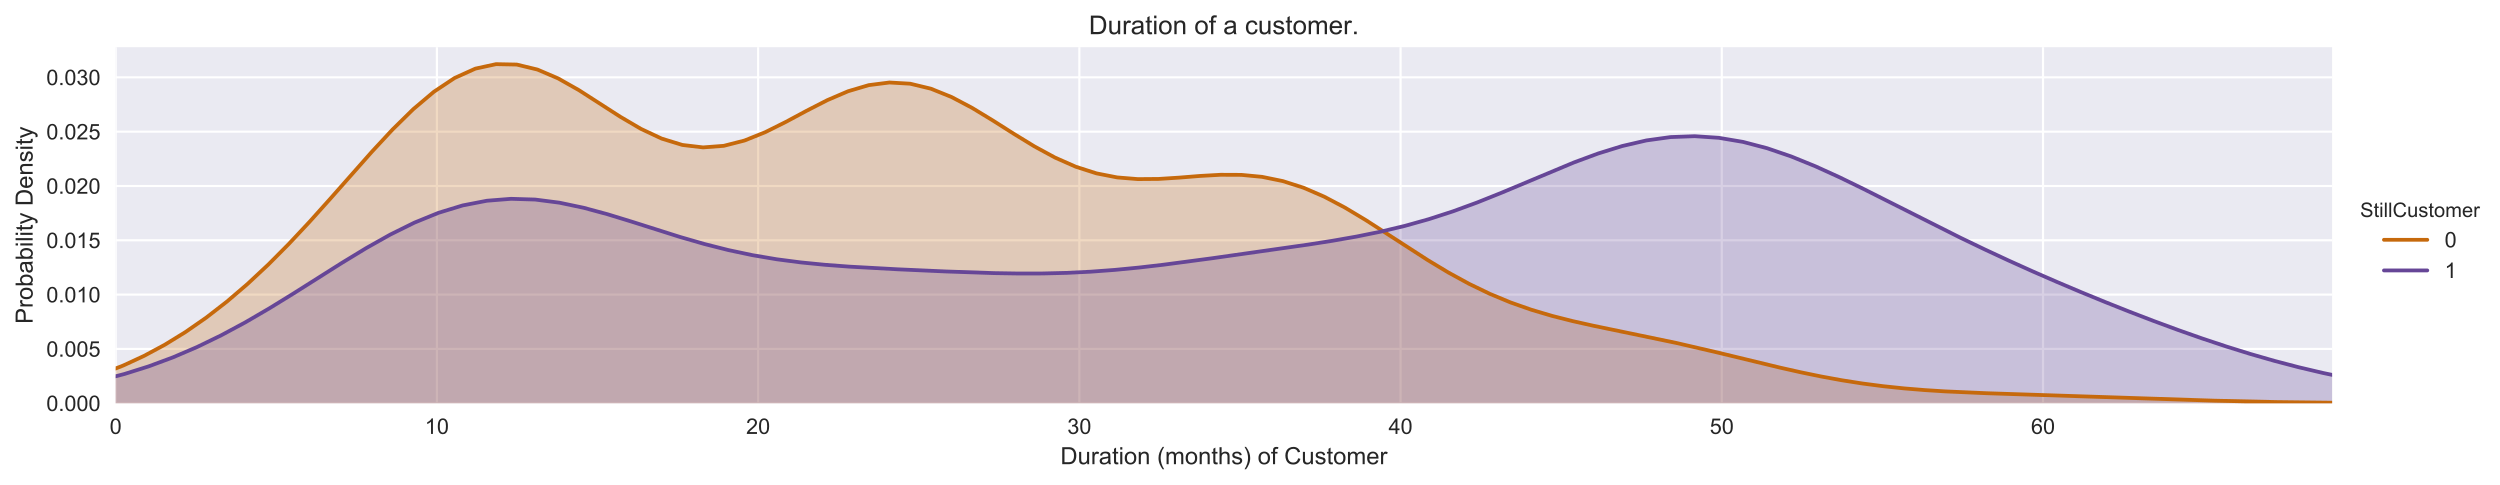 <?xml version="1.0" encoding="utf-8" standalone="no"?>
<!DOCTYPE svg PUBLIC "-//W3C//DTD SVG 1.1//EN"
  "http://www.w3.org/Graphics/SVG/1.1/DTD/svg11.dtd">
<!-- Created with matplotlib (https://matplotlib.org/) -->
<svg height="223.857pt" version="1.1" viewBox="0 0 1154.287 223.857" width="1154.287pt" xmlns="http://www.w3.org/2000/svg" xmlns:xlink="http://www.w3.org/1999/xlink">
 <defs>
  <style type="text/css">
*{stroke-linecap:butt;stroke-linejoin:round;}
  </style>
 </defs>
 <g id="figure_1">
  <g id="patch_1">
   <path d="M 0 223.857 
L 1154.287 223.857 
L 1154.287 0 
L 0 0 
z
" style="fill:#ffffff;"/>
  </g>
  <g id="axes_1">
   <g id="patch_2">
    <path d="M 53.411 186.189 
L 1076.773 186.189 
L 1076.773 21.789 
L 53.411 21.789 
z
" style="fill:#eaeaf2;"/>
   </g>
   <g id="matplotlib.axis_1">
    <g id="xtick_1">
     <g id="line2d_1">
      <path clip-path="url(#p755198c04b)" d="M 53.411 186.189 
L 53.411 21.789 
" style="fill:none;stroke:#ffffff;stroke-linecap:round;"/>
     </g>
     <g id="line2d_2"/>
     <g id="text_1">
      <!-- 0 -->
      <defs>
       <path d="M 4.156 35.297 
Q 4.156 48 6.766 55.734 
Q 9.375 63.484 14.516 67.672 
Q 19.672 71.875 27.484 71.875 
Q 33.25 71.875 37.594 69.547 
Q 41.938 67.234 44.766 62.859 
Q 47.609 58.5 49.219 52.219 
Q 50.828 45.953 50.828 35.297 
Q 50.828 22.703 48.234 14.969 
Q 45.656 7.234 40.5 3 
Q 35.359 -1.219 27.484 -1.219 
Q 17.141 -1.219 11.234 6.203 
Q 4.156 15.141 4.156 35.297 
z
M 13.188 35.297 
Q 13.188 17.672 17.312 11.828 
Q 21.438 6 27.484 6 
Q 33.547 6 37.672 11.859 
Q 41.797 17.719 41.797 35.297 
Q 41.797 52.984 37.672 58.781 
Q 33.547 64.594 27.391 64.594 
Q 21.344 64.594 17.719 59.469 
Q 13.188 52.938 13.188 35.297 
z
" id="ArialMT-48"/>
      </defs>
      <g style="fill:#262626;" transform="translate(50.63 200.347)scale(0.1 -0.1)">
       <use xlink:href="#ArialMT-48"/>
      </g>
     </g>
    </g>
    <g id="xtick_2">
     <g id="line2d_3">
      <path clip-path="url(#p755198c04b)" d="M 201.724 186.189 
L 201.724 21.789 
" style="fill:none;stroke:#ffffff;stroke-linecap:round;"/>
     </g>
     <g id="line2d_4"/>
     <g id="text_2">
      <!-- 10 -->
      <defs>
       <path d="M 37.25 0 
L 28.469 0 
L 28.469 56 
Q 25.297 52.984 20.141 49.953 
Q 14.984 46.922 10.891 45.406 
L 10.891 53.906 
Q 18.266 57.375 23.781 62.297 
Q 29.297 67.234 31.594 71.875 
L 37.25 71.875 
z
" id="ArialMT-49"/>
      </defs>
      <g style="fill:#262626;" transform="translate(196.163 200.347)scale(0.1 -0.1)">
       <use xlink:href="#ArialMT-49"/>
       <use x="55.615" xlink:href="#ArialMT-48"/>
      </g>
     </g>
    </g>
    <g id="xtick_3">
     <g id="line2d_5">
      <path clip-path="url(#p755198c04b)" d="M 350.037 186.189 
L 350.037 21.789 
" style="fill:none;stroke:#ffffff;stroke-linecap:round;"/>
     </g>
     <g id="line2d_6"/>
     <g id="text_3">
      <!-- 20 -->
      <defs>
       <path d="M 50.344 8.453 
L 50.344 0 
L 3.031 0 
Q 2.938 3.172 4.047 6.109 
Q 5.859 10.938 9.828 15.625 
Q 13.812 20.312 21.344 26.469 
Q 33.016 36.031 37.109 41.625 
Q 41.219 47.219 41.219 52.203 
Q 41.219 57.422 37.469 61 
Q 33.734 64.594 27.734 64.594 
Q 21.391 64.594 17.578 60.781 
Q 13.766 56.984 13.719 50.25 
L 4.688 51.172 
Q 5.609 61.281 11.656 66.578 
Q 17.719 71.875 27.938 71.875 
Q 38.234 71.875 44.234 66.156 
Q 50.25 60.453 50.25 52 
Q 50.25 47.703 48.484 43.547 
Q 46.734 39.406 42.656 34.812 
Q 38.578 30.219 29.109 22.219 
Q 21.188 15.578 18.938 13.203 
Q 16.703 10.844 15.234 8.453 
z
" id="ArialMT-50"/>
      </defs>
      <g style="fill:#262626;" transform="translate(344.476 200.347)scale(0.1 -0.1)">
       <use xlink:href="#ArialMT-50"/>
       <use x="55.615" xlink:href="#ArialMT-48"/>
      </g>
     </g>
    </g>
    <g id="xtick_4">
     <g id="line2d_7">
      <path clip-path="url(#p755198c04b)" d="M 498.351 186.189 
L 498.351 21.789 
" style="fill:none;stroke:#ffffff;stroke-linecap:round;"/>
     </g>
     <g id="line2d_8"/>
     <g id="text_4">
      <!-- 30 -->
      <defs>
       <path d="M 4.203 18.891 
L 12.984 20.062 
Q 14.5 12.594 18.141 9.297 
Q 21.781 6 27 6 
Q 33.203 6 37.469 10.297 
Q 41.75 14.594 41.75 20.953 
Q 41.75 27 37.797 30.922 
Q 33.844 34.859 27.734 34.859 
Q 25.25 34.859 21.531 33.891 
L 22.516 41.609 
Q 23.391 41.5 23.922 41.5 
Q 29.547 41.5 34.031 44.422 
Q 38.531 47.359 38.531 53.469 
Q 38.531 58.297 35.25 61.469 
Q 31.984 64.656 26.812 64.656 
Q 21.688 64.656 18.266 61.422 
Q 14.844 58.203 13.875 51.766 
L 5.078 53.328 
Q 6.688 62.156 12.391 67.016 
Q 18.109 71.875 26.609 71.875 
Q 32.469 71.875 37.391 69.359 
Q 42.328 66.844 44.938 62.5 
Q 47.562 58.156 47.562 53.266 
Q 47.562 48.641 45.062 44.828 
Q 42.578 41.016 37.703 38.766 
Q 44.047 37.312 47.562 32.688 
Q 51.078 28.078 51.078 21.141 
Q 51.078 11.766 44.234 5.25 
Q 37.406 -1.266 26.953 -1.266 
Q 17.531 -1.266 11.297 4.344 
Q 5.078 9.969 4.203 18.891 
z
" id="ArialMT-51"/>
      </defs>
      <g style="fill:#262626;" transform="translate(492.79 200.347)scale(0.1 -0.1)">
       <use xlink:href="#ArialMT-51"/>
       <use x="55.615" xlink:href="#ArialMT-48"/>
      </g>
     </g>
    </g>
    <g id="xtick_5">
     <g id="line2d_9">
      <path clip-path="url(#p755198c04b)" d="M 646.664 186.189 
L 646.664 21.789 
" style="fill:none;stroke:#ffffff;stroke-linecap:round;"/>
     </g>
     <g id="line2d_10"/>
     <g id="text_5">
      <!-- 40 -->
      <defs>
       <path d="M 32.328 0 
L 32.328 17.141 
L 1.266 17.141 
L 1.266 25.203 
L 33.938 71.578 
L 41.109 71.578 
L 41.109 25.203 
L 50.781 25.203 
L 50.781 17.141 
L 41.109 17.141 
L 41.109 0 
z
M 32.328 25.203 
L 32.328 57.469 
L 9.906 25.203 
z
" id="ArialMT-52"/>
      </defs>
      <g style="fill:#262626;" transform="translate(641.103 200.347)scale(0.1 -0.1)">
       <use xlink:href="#ArialMT-52"/>
       <use x="55.615" xlink:href="#ArialMT-48"/>
      </g>
     </g>
    </g>
    <g id="xtick_6">
     <g id="line2d_11">
      <path clip-path="url(#p755198c04b)" d="M 794.978 186.189 
L 794.978 21.789 
" style="fill:none;stroke:#ffffff;stroke-linecap:round;"/>
     </g>
     <g id="line2d_12"/>
     <g id="text_6">
      <!-- 50 -->
      <defs>
       <path d="M 4.156 18.75 
L 13.375 19.531 
Q 14.406 12.797 18.141 9.391 
Q 21.875 6 27.156 6 
Q 33.5 6 37.891 10.781 
Q 42.281 15.578 42.281 23.484 
Q 42.281 31 38.062 35.344 
Q 33.844 39.703 27 39.703 
Q 22.75 39.703 19.328 37.766 
Q 15.922 35.844 13.969 32.766 
L 5.719 33.844 
L 12.641 70.609 
L 48.25 70.609 
L 48.25 62.203 
L 19.672 62.203 
L 15.828 42.969 
Q 22.266 47.469 29.344 47.469 
Q 38.719 47.469 45.156 40.969 
Q 51.609 34.469 51.609 24.266 
Q 51.609 14.547 45.953 7.469 
Q 39.062 -1.219 27.156 -1.219 
Q 17.391 -1.219 11.203 4.25 
Q 5.031 9.719 4.156 18.75 
z
" id="ArialMT-53"/>
      </defs>
      <g style="fill:#262626;" transform="translate(789.417 200.347)scale(0.1 -0.1)">
       <use xlink:href="#ArialMT-53"/>
       <use x="55.615" xlink:href="#ArialMT-48"/>
      </g>
     </g>
    </g>
    <g id="xtick_7">
     <g id="line2d_13">
      <path clip-path="url(#p755198c04b)" d="M 943.291 186.189 
L 943.291 21.789 
" style="fill:none;stroke:#ffffff;stroke-linecap:round;"/>
     </g>
     <g id="line2d_14"/>
     <g id="text_7">
      <!-- 60 -->
      <defs>
       <path d="M 49.75 54.047 
L 41.016 53.375 
Q 39.844 58.547 37.703 60.891 
Q 34.125 64.656 28.906 64.656 
Q 24.703 64.656 21.531 62.312 
Q 17.391 59.281 14.984 53.469 
Q 12.594 47.656 12.5 36.922 
Q 15.672 41.75 20.266 44.094 
Q 24.859 46.438 29.891 46.438 
Q 38.672 46.438 44.844 39.969 
Q 51.031 33.5 51.031 23.25 
Q 51.031 16.5 48.125 10.719 
Q 45.219 4.938 40.141 1.859 
Q 35.062 -1.219 28.609 -1.219 
Q 17.625 -1.219 10.688 6.859 
Q 3.766 14.938 3.766 33.5 
Q 3.766 54.25 11.422 63.672 
Q 18.109 71.875 29.438 71.875 
Q 37.891 71.875 43.281 67.141 
Q 48.688 62.406 49.75 54.047 
z
M 13.875 23.188 
Q 13.875 18.656 15.797 14.5 
Q 17.719 10.359 21.188 8.172 
Q 24.656 6 28.469 6 
Q 34.031 6 38.031 10.484 
Q 42.047 14.984 42.047 22.703 
Q 42.047 30.125 38.078 34.391 
Q 34.125 38.672 28.125 38.672 
Q 22.172 38.672 18.016 34.391 
Q 13.875 30.125 13.875 23.188 
z
" id="ArialMT-54"/>
      </defs>
      <g style="fill:#262626;" transform="translate(937.73 200.347)scale(0.1 -0.1)">
       <use xlink:href="#ArialMT-54"/>
       <use x="55.615" xlink:href="#ArialMT-48"/>
      </g>
     </g>
    </g>
    <g id="text_8">
     <!-- Duration (months) of Customer -->
     <defs>
      <path d="M 7.719 0 
L 7.719 71.578 
L 32.375 71.578 
Q 40.719 71.578 45.125 70.562 
Q 51.266 69.141 55.609 65.438 
Q 61.281 60.641 64.078 53.188 
Q 66.891 45.75 66.891 36.188 
Q 66.891 28.031 64.984 21.734 
Q 63.094 15.438 60.109 11.297 
Q 57.125 7.172 53.578 4.797 
Q 50.047 2.438 45.047 1.219 
Q 40.047 0 33.547 0 
z
M 17.188 8.453 
L 32.469 8.453 
Q 39.547 8.453 43.578 9.766 
Q 47.609 11.078 50 13.484 
Q 53.375 16.844 55.25 22.531 
Q 57.125 28.219 57.125 36.328 
Q 57.125 47.562 53.438 53.594 
Q 49.75 59.625 44.484 61.672 
Q 40.672 63.141 32.234 63.141 
L 17.188 63.141 
z
" id="ArialMT-68"/>
      <path d="M 40.578 0 
L 40.578 7.625 
Q 34.516 -1.172 24.125 -1.172 
Q 19.531 -1.172 15.547 0.578 
Q 11.578 2.344 9.641 5 
Q 7.719 7.672 6.938 11.531 
Q 6.391 14.109 6.391 19.734 
L 6.391 51.859 
L 15.188 51.859 
L 15.188 23.094 
Q 15.188 16.219 15.719 13.812 
Q 16.547 10.359 19.234 8.375 
Q 21.922 6.391 25.875 6.391 
Q 29.828 6.391 33.297 8.422 
Q 36.766 10.453 38.203 13.938 
Q 39.656 17.438 39.656 24.078 
L 39.656 51.859 
L 48.438 51.859 
L 48.438 0 
z
" id="ArialMT-117"/>
      <path d="M 6.5 0 
L 6.5 51.859 
L 14.406 51.859 
L 14.406 44 
Q 17.438 49.516 20 51.266 
Q 22.562 53.031 25.641 53.031 
Q 30.078 53.031 34.672 50.203 
L 31.641 42.047 
Q 28.422 43.953 25.203 43.953 
Q 22.312 43.953 20.016 42.219 
Q 17.719 40.484 16.75 37.406 
Q 15.281 32.719 15.281 27.156 
L 15.281 0 
z
" id="ArialMT-114"/>
      <path d="M 40.438 6.391 
Q 35.547 2.25 31.031 0.531 
Q 26.516 -1.172 21.344 -1.172 
Q 12.797 -1.172 8.203 3 
Q 3.609 7.172 3.609 13.672 
Q 3.609 17.484 5.344 20.625 
Q 7.078 23.781 9.891 25.688 
Q 12.703 27.594 16.219 28.562 
Q 18.797 29.25 24.031 29.891 
Q 34.672 31.156 39.703 32.906 
Q 39.75 34.719 39.75 35.203 
Q 39.75 40.578 37.25 42.781 
Q 33.891 45.75 27.25 45.75 
Q 21.047 45.75 18.094 43.578 
Q 15.141 41.406 13.719 35.891 
L 5.125 37.062 
Q 6.297 42.578 8.984 45.969 
Q 11.672 49.359 16.75 51.188 
Q 21.828 53.031 28.516 53.031 
Q 35.156 53.031 39.297 51.469 
Q 43.453 49.906 45.406 47.531 
Q 47.359 45.172 48.141 41.547 
Q 48.578 39.312 48.578 33.453 
L 48.578 21.734 
Q 48.578 9.469 49.141 6.219 
Q 49.703 2.984 51.375 0 
L 42.188 0 
Q 40.828 2.734 40.438 6.391 
z
M 39.703 26.031 
Q 34.906 24.078 25.344 22.703 
Q 19.922 21.922 17.672 20.938 
Q 15.438 19.969 14.203 18.094 
Q 12.984 16.219 12.984 13.922 
Q 12.984 10.406 15.641 8.062 
Q 18.312 5.719 23.438 5.719 
Q 28.516 5.719 32.469 7.938 
Q 36.422 10.156 38.281 14.016 
Q 39.703 17 39.703 22.797 
z
" id="ArialMT-97"/>
      <path d="M 25.781 7.859 
L 27.047 0.094 
Q 23.344 -0.688 20.406 -0.688 
Q 15.625 -0.688 12.984 0.828 
Q 10.359 2.344 9.281 4.812 
Q 8.203 7.281 8.203 15.188 
L 8.203 45.016 
L 1.766 45.016 
L 1.766 51.859 
L 8.203 51.859 
L 8.203 64.703 
L 16.938 69.969 
L 16.938 51.859 
L 25.781 51.859 
L 25.781 45.016 
L 16.938 45.016 
L 16.938 14.703 
Q 16.938 10.938 17.406 9.859 
Q 17.875 8.797 18.922 8.156 
Q 19.969 7.516 21.922 7.516 
Q 23.391 7.516 25.781 7.859 
z
" id="ArialMT-116"/>
      <path d="M 6.641 61.469 
L 6.641 71.578 
L 15.438 71.578 
L 15.438 61.469 
z
M 6.641 0 
L 6.641 51.859 
L 15.438 51.859 
L 15.438 0 
z
" id="ArialMT-105"/>
      <path d="M 3.328 25.922 
Q 3.328 40.328 11.328 47.266 
Q 18.016 53.031 27.641 53.031 
Q 38.328 53.031 45.109 46.016 
Q 51.906 39.016 51.906 26.656 
Q 51.906 16.656 48.906 10.906 
Q 45.906 5.172 40.156 2 
Q 34.422 -1.172 27.641 -1.172 
Q 16.75 -1.172 10.031 5.812 
Q 3.328 12.797 3.328 25.922 
z
M 12.359 25.922 
Q 12.359 15.969 16.703 11.016 
Q 21.047 6.062 27.641 6.062 
Q 34.188 6.062 38.531 11.031 
Q 42.875 16.016 42.875 26.219 
Q 42.875 35.844 38.5 40.797 
Q 34.125 45.75 27.641 45.75 
Q 21.047 45.75 16.703 40.812 
Q 12.359 35.891 12.359 25.922 
z
" id="ArialMT-111"/>
      <path d="M 6.594 0 
L 6.594 51.859 
L 14.5 51.859 
L 14.5 44.484 
Q 20.219 53.031 31 53.031 
Q 35.688 53.031 39.625 51.344 
Q 43.562 49.656 45.516 46.922 
Q 47.469 44.188 48.25 40.438 
Q 48.734 37.984 48.734 31.891 
L 48.734 0 
L 39.938 0 
L 39.938 31.547 
Q 39.938 36.922 38.906 39.578 
Q 37.891 42.234 35.281 43.812 
Q 32.672 45.406 29.156 45.406 
Q 23.531 45.406 19.453 41.844 
Q 15.375 38.281 15.375 28.328 
L 15.375 0 
z
" id="ArialMT-110"/>
      <path id="ArialMT-32"/>
      <path d="M 23.391 -21.047 
Q 16.109 -11.859 11.078 0.438 
Q 6.062 12.75 6.062 25.922 
Q 6.062 37.547 9.812 48.188 
Q 14.203 60.547 23.391 72.797 
L 29.688 72.797 
Q 23.781 62.641 21.875 58.297 
Q 18.891 51.562 17.188 44.234 
Q 15.094 35.109 15.094 25.875 
Q 15.094 2.391 29.688 -21.047 
z
" id="ArialMT-40"/>
      <path d="M 6.594 0 
L 6.594 51.859 
L 14.453 51.859 
L 14.453 44.578 
Q 16.891 48.391 20.938 50.703 
Q 25 53.031 30.172 53.031 
Q 35.938 53.031 39.625 50.641 
Q 43.312 48.25 44.828 43.953 
Q 50.984 53.031 60.844 53.031 
Q 68.562 53.031 72.703 48.75 
Q 76.859 44.484 76.859 35.594 
L 76.859 0 
L 68.109 0 
L 68.109 32.672 
Q 68.109 37.938 67.25 40.25 
Q 66.406 42.578 64.156 43.984 
Q 61.922 45.406 58.891 45.406 
Q 53.422 45.406 49.797 41.766 
Q 46.188 38.141 46.188 30.125 
L 46.188 0 
L 37.406 0 
L 37.406 33.688 
Q 37.406 39.547 35.25 42.469 
Q 33.109 45.406 28.219 45.406 
Q 24.516 45.406 21.359 43.453 
Q 18.219 41.5 16.797 37.734 
Q 15.375 33.984 15.375 26.906 
L 15.375 0 
z
" id="ArialMT-109"/>
      <path d="M 6.594 0 
L 6.594 71.578 
L 15.375 71.578 
L 15.375 45.906 
Q 21.531 53.031 30.906 53.031 
Q 36.672 53.031 40.922 50.75 
Q 45.172 48.484 47 44.484 
Q 48.828 40.484 48.828 32.859 
L 48.828 0 
L 40.047 0 
L 40.047 32.859 
Q 40.047 39.453 37.188 42.453 
Q 34.328 45.453 29.109 45.453 
Q 25.203 45.453 21.75 43.422 
Q 18.312 41.406 16.844 37.938 
Q 15.375 34.469 15.375 28.375 
L 15.375 0 
z
" id="ArialMT-104"/>
      <path d="M 3.078 15.484 
L 11.766 16.844 
Q 12.5 11.625 15.844 8.844 
Q 19.188 6.062 25.203 6.062 
Q 31.25 6.062 34.172 8.516 
Q 37.109 10.984 37.109 14.312 
Q 37.109 17.281 34.516 19 
Q 32.719 20.172 25.531 21.969 
Q 15.875 24.422 12.141 26.203 
Q 8.406 27.984 6.469 31.125 
Q 4.547 34.281 4.547 38.094 
Q 4.547 41.547 6.125 44.5 
Q 7.719 47.469 10.453 49.422 
Q 12.5 50.922 16.031 51.969 
Q 19.578 53.031 23.641 53.031 
Q 29.734 53.031 34.344 51.266 
Q 38.969 49.516 41.156 46.5 
Q 43.359 43.5 44.188 38.484 
L 35.594 37.312 
Q 35.016 41.312 32.203 43.547 
Q 29.391 45.797 24.266 45.797 
Q 18.219 45.797 15.625 43.797 
Q 13.031 41.797 13.031 39.109 
Q 13.031 37.406 14.109 36.031 
Q 15.188 34.625 17.484 33.688 
Q 18.797 33.203 25.25 31.453 
Q 34.578 28.953 38.25 27.359 
Q 41.938 25.781 44.031 22.75 
Q 46.141 19.734 46.141 15.234 
Q 46.141 10.844 43.578 6.953 
Q 41.016 3.078 36.172 0.953 
Q 31.344 -1.172 25.25 -1.172 
Q 15.141 -1.172 9.844 3.031 
Q 4.547 7.234 3.078 15.484 
z
" id="ArialMT-115"/>
      <path d="M 12.359 -21.047 
L 6.062 -21.047 
Q 20.656 2.391 20.656 25.875 
Q 20.656 35.062 18.562 44.094 
Q 16.891 51.422 13.922 58.156 
Q 12.016 62.547 6.062 72.797 
L 12.359 72.797 
Q 21.531 60.547 25.922 48.188 
Q 29.688 37.547 29.688 25.922 
Q 29.688 12.75 24.625 0.438 
Q 19.578 -11.859 12.359 -21.047 
z
" id="ArialMT-41"/>
      <path d="M 8.688 0 
L 8.688 45.016 
L 0.922 45.016 
L 0.922 51.859 
L 8.688 51.859 
L 8.688 57.375 
Q 8.688 62.594 9.625 65.141 
Q 10.891 68.562 14.078 70.672 
Q 17.281 72.797 23.047 72.797 
Q 26.766 72.797 31.25 71.922 
L 29.938 64.266 
Q 27.203 64.75 24.75 64.75 
Q 20.75 64.75 19.094 63.031 
Q 17.438 61.328 17.438 56.641 
L 17.438 51.859 
L 27.547 51.859 
L 27.547 45.016 
L 17.438 45.016 
L 17.438 0 
z
" id="ArialMT-102"/>
      <path d="M 58.797 25.094 
L 68.266 22.703 
Q 65.281 11.031 57.547 4.906 
Q 49.812 -1.219 38.625 -1.219 
Q 27.047 -1.219 19.797 3.484 
Q 12.547 8.203 8.766 17.141 
Q 4.984 26.078 4.984 36.328 
Q 4.984 47.516 9.25 55.828 
Q 13.531 64.156 21.406 68.469 
Q 29.297 72.797 38.766 72.797 
Q 49.516 72.797 56.828 67.328 
Q 64.156 61.859 67.047 51.953 
L 57.719 49.75 
Q 55.219 57.562 50.484 61.125 
Q 45.75 64.703 38.578 64.703 
Q 30.328 64.703 24.781 60.734 
Q 19.234 56.781 16.984 50.109 
Q 14.75 43.453 14.75 36.375 
Q 14.75 27.25 17.406 20.438 
Q 20.062 13.625 25.672 10.25 
Q 31.297 6.891 37.844 6.891 
Q 45.797 6.891 51.312 11.469 
Q 56.844 16.062 58.797 25.094 
z
" id="ArialMT-67"/>
      <path d="M 42.094 16.703 
L 51.172 15.578 
Q 49.031 7.625 43.219 3.219 
Q 37.406 -1.172 28.375 -1.172 
Q 17 -1.172 10.328 5.828 
Q 3.656 12.844 3.656 25.484 
Q 3.656 38.578 10.391 45.797 
Q 17.141 53.031 27.875 53.031 
Q 38.281 53.031 44.875 45.953 
Q 51.469 38.875 51.469 26.031 
Q 51.469 25.25 51.422 23.688 
L 12.75 23.688 
Q 13.234 15.141 17.578 10.594 
Q 21.922 6.062 28.422 6.062 
Q 33.25 6.062 36.672 8.594 
Q 40.094 11.141 42.094 16.703 
z
M 13.234 30.906 
L 42.188 30.906 
Q 41.609 37.453 38.875 40.719 
Q 34.672 45.797 27.984 45.797 
Q 21.922 45.797 17.797 41.75 
Q 13.672 37.703 13.234 30.906 
z
" id="ArialMT-101"/>
     </defs>
     <g style="fill:#262626;" transform="translate(489.598 214.342)scale(0.11 -0.11)">
      <use xlink:href="#ArialMT-68"/>
      <use x="72.217" xlink:href="#ArialMT-117"/>
      <use x="127.832" xlink:href="#ArialMT-114"/>
      <use x="161.133" xlink:href="#ArialMT-97"/>
      <use x="216.748" xlink:href="#ArialMT-116"/>
      <use x="244.531" xlink:href="#ArialMT-105"/>
      <use x="266.748" xlink:href="#ArialMT-111"/>
      <use x="322.363" xlink:href="#ArialMT-110"/>
      <use x="377.979" xlink:href="#ArialMT-32"/>
      <use x="405.762" xlink:href="#ArialMT-40"/>
      <use x="439.062" xlink:href="#ArialMT-109"/>
      <use x="522.363" xlink:href="#ArialMT-111"/>
      <use x="577.979" xlink:href="#ArialMT-110"/>
      <use x="633.594" xlink:href="#ArialMT-116"/>
      <use x="661.377" xlink:href="#ArialMT-104"/>
      <use x="716.992" xlink:href="#ArialMT-115"/>
      <use x="766.992" xlink:href="#ArialMT-41"/>
      <use x="800.293" xlink:href="#ArialMT-32"/>
      <use x="828.076" xlink:href="#ArialMT-111"/>
      <use x="883.691" xlink:href="#ArialMT-102"/>
      <use x="911.475" xlink:href="#ArialMT-32"/>
      <use x="939.258" xlink:href="#ArialMT-67"/>
      <use x="1011.475" xlink:href="#ArialMT-117"/>
      <use x="1067.09" xlink:href="#ArialMT-115"/>
      <use x="1117.09" xlink:href="#ArialMT-116"/>
      <use x="1144.873" xlink:href="#ArialMT-111"/>
      <use x="1200.488" xlink:href="#ArialMT-109"/>
      <use x="1283.789" xlink:href="#ArialMT-101"/>
      <use x="1339.404" xlink:href="#ArialMT-114"/>
     </g>
    </g>
   </g>
   <g id="matplotlib.axis_2">
    <g id="ytick_1">
     <g id="line2d_15">
      <path clip-path="url(#p755198c04b)" d="M 53.411 186.189 
L 1076.773 186.189 
" style="fill:none;stroke:#ffffff;stroke-linecap:round;"/>
     </g>
     <g id="line2d_16"/>
     <g id="text_9">
      <!-- 0.000 -->
      <defs>
       <path d="M 9.078 0 
L 9.078 10.016 
L 19.094 10.016 
L 19.094 0 
z
" id="ArialMT-46"/>
      </defs>
      <g style="fill:#262626;" transform="translate(21.389 189.768)scale(0.1 -0.1)">
       <use xlink:href="#ArialMT-48"/>
       <use x="55.615" xlink:href="#ArialMT-46"/>
       <use x="83.398" xlink:href="#ArialMT-48"/>
       <use x="139.014" xlink:href="#ArialMT-48"/>
       <use x="194.629" xlink:href="#ArialMT-48"/>
      </g>
     </g>
    </g>
    <g id="ytick_2">
     <g id="line2d_17">
      <path clip-path="url(#p755198c04b)" d="M 53.411 161.11 
L 1076.773 161.11 
" style="fill:none;stroke:#ffffff;stroke-linecap:round;"/>
     </g>
     <g id="line2d_18"/>
     <g id="text_10">
      <!-- 0.005 -->
      <g style="fill:#262626;" transform="translate(21.389 164.689)scale(0.1 -0.1)">
       <use xlink:href="#ArialMT-48"/>
       <use x="55.615" xlink:href="#ArialMT-46"/>
       <use x="83.398" xlink:href="#ArialMT-48"/>
       <use x="139.014" xlink:href="#ArialMT-48"/>
       <use x="194.629" xlink:href="#ArialMT-53"/>
      </g>
     </g>
    </g>
    <g id="ytick_3">
     <g id="line2d_19">
      <path clip-path="url(#p755198c04b)" d="M 53.411 136.03 
L 1076.773 136.03 
" style="fill:none;stroke:#ffffff;stroke-linecap:round;"/>
     </g>
     <g id="line2d_20"/>
     <g id="text_11">
      <!-- 0.010 -->
      <g style="fill:#262626;" transform="translate(21.389 139.609)scale(0.1 -0.1)">
       <use xlink:href="#ArialMT-48"/>
       <use x="55.615" xlink:href="#ArialMT-46"/>
       <use x="83.398" xlink:href="#ArialMT-48"/>
       <use x="139.014" xlink:href="#ArialMT-49"/>
       <use x="194.629" xlink:href="#ArialMT-48"/>
      </g>
     </g>
    </g>
    <g id="ytick_4">
     <g id="line2d_21">
      <path clip-path="url(#p755198c04b)" d="M 53.411 110.951 
L 1076.773 110.951 
" style="fill:none;stroke:#ffffff;stroke-linecap:round;"/>
     </g>
     <g id="line2d_22"/>
     <g id="text_12">
      <!-- 0.015 -->
      <g style="fill:#262626;" transform="translate(21.389 114.53)scale(0.1 -0.1)">
       <use xlink:href="#ArialMT-48"/>
       <use x="55.615" xlink:href="#ArialMT-46"/>
       <use x="83.398" xlink:href="#ArialMT-48"/>
       <use x="139.014" xlink:href="#ArialMT-49"/>
       <use x="194.629" xlink:href="#ArialMT-53"/>
      </g>
     </g>
    </g>
    <g id="ytick_5">
     <g id="line2d_23">
      <path clip-path="url(#p755198c04b)" d="M 53.411 85.871 
L 1076.773 85.871 
" style="fill:none;stroke:#ffffff;stroke-linecap:round;"/>
     </g>
     <g id="line2d_24"/>
     <g id="text_13">
      <!-- 0.020 -->
      <g style="fill:#262626;" transform="translate(21.389 89.45)scale(0.1 -0.1)">
       <use xlink:href="#ArialMT-48"/>
       <use x="55.615" xlink:href="#ArialMT-46"/>
       <use x="83.398" xlink:href="#ArialMT-48"/>
       <use x="139.014" xlink:href="#ArialMT-50"/>
       <use x="194.629" xlink:href="#ArialMT-48"/>
      </g>
     </g>
    </g>
    <g id="ytick_6">
     <g id="line2d_25">
      <path clip-path="url(#p755198c04b)" d="M 53.411 60.792 
L 1076.773 60.792 
" style="fill:none;stroke:#ffffff;stroke-linecap:round;"/>
     </g>
     <g id="line2d_26"/>
     <g id="text_14">
      <!-- 0.025 -->
      <g style="fill:#262626;" transform="translate(21.389 64.371)scale(0.1 -0.1)">
       <use xlink:href="#ArialMT-48"/>
       <use x="55.615" xlink:href="#ArialMT-46"/>
       <use x="83.398" xlink:href="#ArialMT-48"/>
       <use x="139.014" xlink:href="#ArialMT-50"/>
       <use x="194.629" xlink:href="#ArialMT-53"/>
      </g>
     </g>
    </g>
    <g id="ytick_7">
     <g id="line2d_27">
      <path clip-path="url(#p755198c04b)" d="M 53.411 35.712 
L 1076.773 35.712 
" style="fill:none;stroke:#ffffff;stroke-linecap:round;"/>
     </g>
     <g id="line2d_28"/>
     <g id="text_15">
      <!-- 0.030 -->
      <g style="fill:#262626;" transform="translate(21.389 39.291)scale(0.1 -0.1)">
       <use xlink:href="#ArialMT-48"/>
       <use x="55.615" xlink:href="#ArialMT-46"/>
       <use x="83.398" xlink:href="#ArialMT-48"/>
       <use x="139.014" xlink:href="#ArialMT-51"/>
       <use x="194.629" xlink:href="#ArialMT-48"/>
      </g>
     </g>
    </g>
    <g id="text_16">
     <!-- Probability Density -->
     <defs>
      <path d="M 7.719 0 
L 7.719 71.578 
L 34.719 71.578 
Q 41.844 71.578 45.609 70.906 
Q 50.875 70.016 54.438 67.547 
Q 58.016 65.094 60.188 60.641 
Q 62.359 56.203 62.359 50.875 
Q 62.359 41.75 56.547 35.422 
Q 50.734 29.109 35.547 29.109 
L 17.188 29.109 
L 17.188 0 
z
M 17.188 37.547 
L 35.688 37.547 
Q 44.875 37.547 48.734 40.969 
Q 52.594 44.391 52.594 50.594 
Q 52.594 55.078 50.312 58.266 
Q 48.047 61.469 44.344 62.5 
Q 41.938 63.141 35.5 63.141 
L 17.188 63.141 
z
" id="ArialMT-80"/>
      <path d="M 14.703 0 
L 6.547 0 
L 6.547 71.578 
L 15.328 71.578 
L 15.328 46.047 
Q 20.906 53.031 29.547 53.031 
Q 34.328 53.031 38.594 51.094 
Q 42.875 49.172 45.625 45.672 
Q 48.391 42.188 49.953 37.25 
Q 51.516 32.328 51.516 26.703 
Q 51.516 13.375 44.922 6.094 
Q 38.328 -1.172 29.109 -1.172 
Q 19.922 -1.172 14.703 6.5 
z
M 14.594 26.312 
Q 14.594 17 17.141 12.844 
Q 21.297 6.062 28.375 6.062 
Q 34.125 6.062 38.328 11.062 
Q 42.531 16.062 42.531 25.984 
Q 42.531 36.141 38.5 40.969 
Q 34.469 45.797 28.766 45.797 
Q 23 45.797 18.797 40.797 
Q 14.594 35.797 14.594 26.312 
z
" id="ArialMT-98"/>
      <path d="M 6.391 0 
L 6.391 71.578 
L 15.188 71.578 
L 15.188 0 
z
" id="ArialMT-108"/>
      <path d="M 6.203 -19.969 
L 5.219 -11.719 
Q 8.109 -12.5 10.25 -12.5 
Q 13.188 -12.5 14.938 -11.516 
Q 16.703 -10.547 17.828 -8.797 
Q 18.656 -7.469 20.516 -2.25 
Q 20.75 -1.516 21.297 -0.094 
L 1.609 51.859 
L 11.078 51.859 
L 21.875 21.828 
Q 23.969 16.109 25.641 9.812 
Q 27.156 15.875 29.25 21.625 
L 40.328 51.859 
L 49.125 51.859 
L 29.391 -0.875 
Q 26.219 -9.422 24.469 -12.641 
Q 22.125 -17 19.094 -19.016 
Q 16.062 -21.047 11.859 -21.047 
Q 9.328 -21.047 6.203 -19.969 
z
" id="ArialMT-121"/>
     </defs>
     <g style="fill:#262626;" transform="translate(15.074 149.535)rotate(-90)scale(0.11 -0.11)">
      <use xlink:href="#ArialMT-80"/>
      <use x="66.699" xlink:href="#ArialMT-114"/>
      <use x="100" xlink:href="#ArialMT-111"/>
      <use x="155.615" xlink:href="#ArialMT-98"/>
      <use x="211.23" xlink:href="#ArialMT-97"/>
      <use x="266.846" xlink:href="#ArialMT-98"/>
      <use x="322.461" xlink:href="#ArialMT-105"/>
      <use x="344.678" xlink:href="#ArialMT-108"/>
      <use x="366.895" xlink:href="#ArialMT-105"/>
      <use x="389.111" xlink:href="#ArialMT-116"/>
      <use x="416.895" xlink:href="#ArialMT-121"/>
      <use x="466.895" xlink:href="#ArialMT-32"/>
      <use x="494.678" xlink:href="#ArialMT-68"/>
      <use x="566.895" xlink:href="#ArialMT-101"/>
      <use x="622.51" xlink:href="#ArialMT-110"/>
      <use x="678.125" xlink:href="#ArialMT-115"/>
      <use x="728.125" xlink:href="#ArialMT-105"/>
      <use x="750.342" xlink:href="#ArialMT-116"/>
      <use x="778.125" xlink:href="#ArialMT-121"/>
     </g>
    </g>
   </g>
   <g id="PolyCollection_1">
    <path clip-path="url(#p755198c04b)" d="M -86.43 186.112 
L -86.43 186.189 
L -76.87 186.189 
L -67.311 186.189 
L -57.751 186.189 
L -48.192 186.189 
L -38.632 186.189 
L -29.073 186.189 
L -19.513 186.189 
L -9.954 186.189 
L -0.394 186.189 
L 9.165 186.189 
L 18.725 186.189 
L 28.284 186.189 
L 37.844 186.189 
L 47.403 186.189 
L 56.963 186.189 
L 66.522 186.189 
L 76.082 186.189 
L 85.641 186.189 
L 95.201 186.189 
L 104.76 186.189 
L 114.32 186.189 
L 123.879 186.189 
L 133.438 186.189 
L 142.998 186.189 
L 152.557 186.189 
L 162.117 186.189 
L 171.676 186.189 
L 181.236 186.189 
L 190.795 186.189 
L 200.355 186.189 
L 209.914 186.189 
L 219.474 186.189 
L 229.033 186.189 
L 238.593 186.189 
L 248.152 186.189 
L 257.712 186.189 
L 267.271 186.189 
L 276.831 186.189 
L 286.39 186.189 
L 295.95 186.189 
L 305.509 186.189 
L 315.069 186.189 
L 324.628 186.189 
L 334.188 186.189 
L 343.747 186.189 
L 353.307 186.189 
L 362.866 186.189 
L 372.426 186.189 
L 381.985 186.189 
L 391.545 186.189 
L 401.104 186.189 
L 410.664 186.189 
L 420.223 186.189 
L 429.783 186.189 
L 439.342 186.189 
L 448.902 186.189 
L 458.461 186.189 
L 468.021 186.189 
L 477.58 186.189 
L 487.14 186.189 
L 496.699 186.189 
L 506.259 186.189 
L 515.818 186.189 
L 525.378 186.189 
L 534.937 186.189 
L 544.496 186.189 
L 554.056 186.189 
L 563.615 186.189 
L 573.175 186.189 
L 582.734 186.189 
L 592.294 186.189 
L 601.853 186.189 
L 611.413 186.189 
L 620.972 186.189 
L 630.532 186.189 
L 640.091 186.189 
L 649.651 186.189 
L 659.21 186.189 
L 668.77 186.189 
L 678.329 186.189 
L 687.889 186.189 
L 697.448 186.189 
L 707.008 186.189 
L 716.567 186.189 
L 726.127 186.189 
L 735.686 186.189 
L 745.246 186.189 
L 754.805 186.189 
L 764.365 186.189 
L 773.924 186.189 
L 783.484 186.189 
L 793.043 186.189 
L 802.603 186.189 
L 812.162 186.189 
L 821.722 186.189 
L 831.281 186.189 
L 840.841 186.189 
L 850.4 186.189 
L 859.96 186.189 
L 869.519 186.189 
L 879.079 186.189 
L 888.638 186.189 
L 898.198 186.189 
L 907.757 186.189 
L 917.317 186.189 
L 926.876 186.189 
L 936.436 186.189 
L 945.995 186.189 
L 955.554 186.189 
L 965.114 186.189 
L 974.673 186.189 
L 984.233 186.189 
L 993.792 186.189 
L 1003.352 186.189 
L 1012.911 186.189 
L 1022.471 186.189 
L 1032.03 186.189 
L 1041.59 186.189 
L 1051.149 186.189 
L 1060.709 186.189 
L 1070.268 186.189 
L 1079.828 186.189 
L 1089.387 186.189 
L 1098.947 186.189 
L 1108.506 186.189 
L 1118.066 186.189 
L 1127.625 186.189 
L 1127.625 186.127 
L 1127.625 186.127 
L 1118.066 186.127 
L 1108.506 186.113 
L 1098.947 186.085 
L 1089.387 186.042 
L 1079.828 185.979 
L 1070.268 185.893 
L 1060.709 185.78 
L 1051.149 185.637 
L 1041.59 185.46 
L 1032.03 185.247 
L 1022.471 184.998 
L 1012.911 184.717 
L 1003.352 184.408 
L 993.792 184.079 
L 984.233 183.74 
L 974.673 183.4 
L 965.114 183.069 
L 955.554 182.753 
L 945.995 182.454 
L 936.436 182.166 
L 926.876 181.875 
L 917.317 181.558 
L 907.757 181.184 
L 898.198 180.714 
L 888.638 180.107 
L 879.079 179.321 
L 869.519 178.319 
L 859.96 177.074 
L 850.4 175.574 
L 840.841 173.827 
L 831.281 171.855 
L 821.722 169.703 
L 812.162 167.428 
L 802.603 165.094 
L 793.043 162.767 
L 783.484 160.502 
L 773.924 158.336 
L 764.365 156.28 
L 754.805 154.313 
L 745.246 152.382 
L 735.686 150.402 
L 726.127 148.263 
L 716.567 145.84 
L 707.008 143.005 
L 697.448 139.645 
L 687.889 135.679 
L 678.329 131.07 
L 668.77 125.843 
L 659.21 120.09 
L 649.651 113.971 
L 640.091 107.71 
L 630.532 101.574 
L 620.972 95.849 
L 611.413 90.808 
L 601.853 86.678 
L 592.294 83.611 
L 582.734 81.656 
L 573.175 80.745 
L 563.615 80.699 
L 554.056 81.237 
L 544.496 82.006 
L 534.937 82.619 
L 525.378 82.697 
L 515.818 81.918 
L 506.259 80.049 
L 496.699 76.986 
L 487.14 72.766 
L 477.58 67.575 
L 468.021 61.732 
L 458.461 55.662 
L 448.902 49.852 
L 439.342 44.797 
L 429.783 40.946 
L 420.223 38.645 
L 410.664 38.092 
L 401.104 39.311 
L 391.545 42.14 
L 381.985 46.241 
L 372.426 51.141 
L 362.866 56.273 
L 353.307 61.041 
L 343.747 64.883 
L 334.188 67.33 
L 324.628 68.06 
L 315.069 66.93 
L 305.509 63.996 
L 295.95 59.513 
L 286.39 53.903 
L 276.831 47.726 
L 267.271 41.614 
L 257.712 36.213 
L 248.152 32.118 
L 238.593 29.81 
L 229.033 29.618 
L 219.474 31.692 
L 209.914 36.002 
L 200.355 42.351 
L 190.795 50.421 
L 181.236 59.811 
L 171.676 70.089 
L 162.117 80.838 
L 152.557 91.687 
L 142.998 102.33 
L 133.438 112.539 
L 123.879 122.155 
L 114.32 131.079 
L 104.76 139.256 
L 95.201 146.664 
L 85.641 153.3 
L 76.082 159.176 
L 66.522 164.312 
L 56.963 168.737 
L 47.403 172.49 
L 37.844 175.617 
L 28.284 178.175 
L 18.725 180.226 
L 9.165 181.836 
L -0.394 183.073 
L -9.954 184.002 
L -19.513 184.685 
L -29.073 185.176 
L -38.632 185.52 
L -48.192 185.755 
L -57.751 185.912 
L -67.311 186.014 
L -76.87 186.077 
L -86.43 186.112 
z
" style="fill:#c6690c;fill-opacity:0.25;"/>
   </g>
   <g id="PolyCollection_2">
    <path clip-path="url(#p755198c04b)" d="M -98.645 186.05 
L -98.645 186.189 
L -87.492 186.189 
L -76.339 186.189 
L -65.185 186.189 
L -54.032 186.189 
L -42.879 186.189 
L -31.726 186.189 
L -20.572 186.189 
L -9.419 186.189 
L 1.734 186.189 
L 12.887 186.189 
L 24.041 186.189 
L 35.194 186.189 
L 46.347 186.189 
L 57.5 186.189 
L 68.653 186.189 
L 79.807 186.189 
L 90.96 186.189 
L 102.113 186.189 
L 113.266 186.189 
L 124.42 186.189 
L 135.573 186.189 
L 146.726 186.189 
L 157.879 186.189 
L 169.033 186.189 
L 180.186 186.189 
L 191.339 186.189 
L 202.492 186.189 
L 213.646 186.189 
L 224.799 186.189 
L 235.952 186.189 
L 247.105 186.189 
L 258.259 186.189 
L 269.412 186.189 
L 280.565 186.189 
L 291.718 186.189 
L 302.872 186.189 
L 314.025 186.189 
L 325.178 186.189 
L 336.331 186.189 
L 347.485 186.189 
L 358.638 186.189 
L 369.791 186.189 
L 380.944 186.189 
L 392.098 186.189 
L 403.251 186.189 
L 414.404 186.189 
L 425.557 186.189 
L 436.711 186.189 
L 447.864 186.189 
L 459.017 186.189 
L 470.17 186.189 
L 481.323 186.189 
L 492.477 186.189 
L 503.63 186.189 
L 514.783 186.189 
L 525.936 186.189 
L 537.09 186.189 
L 548.243 186.189 
L 559.396 186.189 
L 570.549 186.189 
L 581.703 186.189 
L 592.856 186.189 
L 604.009 186.189 
L 615.162 186.189 
L 626.316 186.189 
L 637.469 186.189 
L 648.622 186.189 
L 659.775 186.189 
L 670.929 186.189 
L 682.082 186.189 
L 693.235 186.189 
L 704.388 186.189 
L 715.542 186.189 
L 726.695 186.189 
L 737.848 186.189 
L 749.001 186.189 
L 760.155 186.189 
L 771.308 186.189 
L 782.461 186.189 
L 793.614 186.189 
L 804.768 186.189 
L 815.921 186.189 
L 827.074 186.189 
L 838.227 186.189 
L 849.381 186.189 
L 860.534 186.189 
L 871.687 186.189 
L 882.84 186.189 
L 893.993 186.189 
L 905.147 186.189 
L 916.3 186.189 
L 927.453 186.189 
L 938.606 186.189 
L 949.76 186.189 
L 960.913 186.189 
L 972.066 186.189 
L 983.219 186.189 
L 994.373 186.189 
L 1005.526 186.189 
L 1016.679 186.189 
L 1027.832 186.189 
L 1038.986 186.189 
L 1050.139 186.189 
L 1061.292 186.189 
L 1072.445 186.189 
L 1083.599 186.189 
L 1094.752 186.189 
L 1105.905 186.189 
L 1117.058 186.189 
L 1128.212 186.189 
L 1139.365 186.189 
L 1150.518 186.189 
L 1161.671 186.189 
L 1172.825 186.189 
L 1183.978 186.189 
L 1195.131 186.189 
L 1206.284 186.189 
L 1217.438 186.189 
L 1228.591 186.189 
L 1239.744 186.189 
L 1250.897 186.189 
L 1262.051 186.189 
L 1273.204 186.189 
L 1284.357 186.189 
L 1295.51 186.189 
L 1306.664 186.189 
L 1317.817 186.189 
L 1317.817 186.089 
L 1317.817 186.089 
L 1306.664 186.109 
L 1295.51 186.114 
L 1284.357 186.106 
L 1273.204 186.082 
L 1262.051 186.043 
L 1250.897 185.984 
L 1239.744 185.9 
L 1228.591 185.784 
L 1217.438 185.627 
L 1206.284 185.419 
L 1195.131 185.146 
L 1183.978 184.794 
L 1172.825 184.343 
L 1161.671 183.774 
L 1150.518 183.065 
L 1139.365 182.192 
L 1128.212 181.13 
L 1117.058 179.854 
L 1105.905 178.34 
L 1094.752 176.567 
L 1083.599 174.517 
L 1072.445 172.179 
L 1061.292 169.547 
L 1050.139 166.624 
L 1038.986 163.42 
L 1027.832 159.951 
L 1016.679 156.241 
L 1005.526 152.316 
L 994.373 148.2 
L 983.219 143.918 
L 972.066 139.485 
L 960.913 134.912 
L 949.76 130.197 
L 938.606 125.334 
L 927.453 120.312 
L 916.3 115.121 
L 905.147 109.759 
L 893.993 104.241 
L 882.84 98.608 
L 871.687 92.927 
L 860.534 87.303 
L 849.381 81.871 
L 838.227 76.794 
L 827.074 72.255 
L 815.921 68.438 
L 804.768 65.517 
L 793.614 63.632 
L 782.461 62.879 
L 771.308 63.293 
L 760.155 64.842 
L 749.001 67.426 
L 737.848 70.885 
L 726.695 75.011 
L 715.542 79.566 
L 704.388 84.308 
L 693.235 89.008 
L 682.082 93.472 
L 670.929 97.556 
L 659.775 101.175 
L 648.622 104.301 
L 637.469 106.962 
L 626.316 109.225 
L 615.162 111.181 
L 604.009 112.93 
L 592.856 114.562 
L 581.703 116.144 
L 570.549 117.714 
L 559.396 119.275 
L 548.243 120.799 
L 537.09 122.236 
L 525.936 123.527 
L 514.783 124.61 
L 503.63 125.44 
L 492.477 125.991 
L 481.323 126.264 
L 470.17 126.285 
L 459.017 126.101 
L 447.864 125.767 
L 436.711 125.339 
L 425.557 124.857 
L 414.404 124.339 
L 403.251 123.77 
L 392.098 123.104 
L 380.944 122.266 
L 369.791 121.166 
L 358.638 119.712 
L 347.485 117.827 
L 336.331 115.469 
L 325.178 112.646 
L 314.025 109.424 
L 302.872 105.932 
L 291.718 102.359 
L 280.565 98.936 
L 269.412 95.922 
L 258.259 93.577 
L 247.105 92.138 
L 235.952 91.798 
L 224.799 92.683 
L 213.646 94.843 
L 202.492 98.249 
L 191.339 102.796 
L 180.186 108.314 
L 169.033 114.585 
L 157.879 121.367 
L 146.726 128.407 
L 135.573 135.465 
L 124.42 142.331 
L 113.266 148.829 
L 102.113 154.826 
L 90.96 160.237 
L 79.807 165.015 
L 68.653 169.151 
L 57.5 172.665 
L 46.347 175.597 
L 35.194 178.003 
L 24.041 179.946 
L 12.887 181.49 
L 1.734 182.698 
L -9.419 183.63 
L -20.572 184.338 
L -31.726 184.868 
L -42.879 185.259 
L -54.032 185.543 
L -65.185 185.746 
L -76.339 185.888 
L -87.492 185.986 
L -98.645 186.05 
z
" style="fill:#664697;fill-opacity:0.25;"/>
   </g>
   <g id="line2d_29">
    <path clip-path="url(#p755198c04b)" d="M -1 183.132 
L -0.394 183.073 
L 9.165 181.836 
L 18.725 180.226 
L 28.284 178.175 
L 37.844 175.617 
L 47.403 172.49 
L 56.963 168.737 
L 66.522 164.312 
L 76.082 159.176 
L 85.641 153.3 
L 95.201 146.664 
L 104.76 139.256 
L 114.32 131.079 
L 123.879 122.155 
L 133.438 112.539 
L 142.998 102.33 
L 152.557 91.687 
L 171.676 70.089 
L 181.236 59.811 
L 190.795 50.421 
L 200.355 42.351 
L 209.914 36.002 
L 219.474 31.692 
L 229.033 29.618 
L 238.593 29.81 
L 248.152 32.118 
L 257.712 36.213 
L 267.271 41.614 
L 286.39 53.903 
L 295.95 59.513 
L 305.509 63.996 
L 315.069 66.93 
L 324.628 68.06 
L 334.188 67.33 
L 343.747 64.883 
L 353.307 61.041 
L 362.866 56.273 
L 372.426 51.141 
L 381.985 46.241 
L 391.545 42.14 
L 401.104 39.311 
L 410.664 38.092 
L 420.223 38.645 
L 429.783 40.946 
L 439.342 44.797 
L 448.902 49.852 
L 458.461 55.662 
L 468.021 61.732 
L 477.58 67.575 
L 487.14 72.766 
L 496.699 76.986 
L 506.259 80.049 
L 515.818 81.918 
L 525.378 82.697 
L 534.937 82.619 
L 544.496 82.006 
L 554.056 81.237 
L 563.615 80.699 
L 573.175 80.745 
L 582.734 81.656 
L 592.294 83.611 
L 601.853 86.678 
L 611.413 90.808 
L 620.972 95.849 
L 630.532 101.574 
L 659.21 120.09 
L 668.77 125.843 
L 678.329 131.07 
L 687.889 135.679 
L 697.448 139.645 
L 707.008 143.005 
L 716.567 145.84 
L 726.127 148.263 
L 735.686 150.402 
L 773.924 158.336 
L 793.043 162.767 
L 821.722 169.703 
L 831.281 171.855 
L 840.841 173.827 
L 850.4 175.574 
L 859.96 177.074 
L 869.519 178.319 
L 879.079 179.321 
L 888.638 180.107 
L 898.198 180.714 
L 917.317 181.558 
L 1022.471 184.998 
L 1051.149 185.637 
L 1079.828 185.979 
L 1118.066 186.127 
L 1127.625 186.127 
L 1127.625 186.127 
" style="fill:none;stroke:#c6690c;stroke-linecap:round;stroke-width:1.75;"/>
   </g>
   <g id="line2d_30">
    <path clip-path="url(#p755198c04b)" d="M -1 182.927 
L 1.734 182.698 
L 12.887 181.49 
L 24.041 179.946 
L 35.194 178.003 
L 46.347 175.597 
L 57.5 172.665 
L 68.653 169.151 
L 79.807 165.015 
L 90.96 160.237 
L 102.113 154.826 
L 113.266 148.829 
L 124.42 142.331 
L 135.573 135.465 
L 157.879 121.367 
L 169.033 114.585 
L 180.186 108.314 
L 191.339 102.796 
L 202.492 98.249 
L 213.646 94.843 
L 224.799 92.683 
L 235.952 91.798 
L 247.105 92.138 
L 258.259 93.577 
L 269.412 95.922 
L 280.565 98.936 
L 291.718 102.359 
L 314.025 109.424 
L 325.178 112.646 
L 336.331 115.469 
L 347.485 117.827 
L 358.638 119.712 
L 369.791 121.166 
L 380.944 122.266 
L 392.098 123.104 
L 414.404 124.339 
L 436.711 125.339 
L 459.017 126.101 
L 470.17 126.285 
L 481.323 126.264 
L 492.477 125.991 
L 503.63 125.44 
L 514.783 124.61 
L 525.936 123.527 
L 537.09 122.236 
L 559.396 119.275 
L 604.009 112.93 
L 615.162 111.181 
L 626.316 109.225 
L 637.469 106.962 
L 648.622 104.301 
L 659.775 101.175 
L 670.929 97.556 
L 682.082 93.472 
L 693.235 89.008 
L 726.695 75.011 
L 737.848 70.885 
L 749.001 67.426 
L 760.155 64.842 
L 771.308 63.293 
L 782.461 62.879 
L 793.614 63.632 
L 804.768 65.517 
L 815.921 68.438 
L 827.074 72.255 
L 838.227 76.794 
L 849.381 81.871 
L 860.534 87.303 
L 905.147 109.759 
L 916.3 115.121 
L 927.453 120.312 
L 938.606 125.334 
L 949.76 130.197 
L 960.913 134.912 
L 972.066 139.485 
L 983.219 143.918 
L 994.373 148.2 
L 1005.526 152.316 
L 1016.679 156.241 
L 1027.832 159.951 
L 1038.986 163.42 
L 1050.139 166.624 
L 1061.292 169.547 
L 1072.445 172.179 
L 1083.599 174.517 
L 1094.752 176.567 
L 1105.905 178.34 
L 1117.058 179.854 
L 1128.212 181.13 
L 1139.365 182.192 
L 1155.287 183.368 
L 1155.287 183.368 
" style="fill:none;stroke:#664697;stroke-linecap:round;stroke-width:1.75;"/>
   </g>
   <g id="patch_3">
    <path d="M 53.411 186.189 
L 53.411 21.789 
" style="fill:none;"/>
   </g>
   <g id="patch_4">
    <path d="M 53.411 186.189 
L 1076.773 186.189 
" style="fill:none;"/>
   </g>
   <g id="text_17">
    <!-- Duration of a customer. -->
    <defs>
     <path d="M 40.438 19 
L 49.078 17.875 
Q 47.656 8.938 41.812 3.875 
Q 35.984 -1.172 27.484 -1.172 
Q 16.844 -1.172 10.375 5.781 
Q 3.906 12.75 3.906 25.734 
Q 3.906 34.125 6.688 40.422 
Q 9.469 46.734 15.156 49.875 
Q 20.844 53.031 27.547 53.031 
Q 35.984 53.031 41.359 48.75 
Q 46.734 44.484 48.25 36.625 
L 39.703 35.297 
Q 38.484 40.531 35.375 43.156 
Q 32.281 45.797 27.875 45.797 
Q 21.234 45.797 17.078 41.031 
Q 12.938 36.281 12.938 25.984 
Q 12.938 15.531 16.938 10.797 
Q 20.953 6.062 27.391 6.062 
Q 32.562 6.062 36.031 9.234 
Q 39.5 12.406 40.438 19 
z
" id="ArialMT-99"/>
    </defs>
    <g style="fill:#262626;" transform="translate(502.74 15.789)scale(0.12 -0.12)">
     <use xlink:href="#ArialMT-68"/>
     <use x="72.217" xlink:href="#ArialMT-117"/>
     <use x="127.832" xlink:href="#ArialMT-114"/>
     <use x="161.133" xlink:href="#ArialMT-97"/>
     <use x="216.748" xlink:href="#ArialMT-116"/>
     <use x="244.531" xlink:href="#ArialMT-105"/>
     <use x="266.748" xlink:href="#ArialMT-111"/>
     <use x="322.363" xlink:href="#ArialMT-110"/>
     <use x="377.979" xlink:href="#ArialMT-32"/>
     <use x="405.762" xlink:href="#ArialMT-111"/>
     <use x="461.377" xlink:href="#ArialMT-102"/>
     <use x="489.16" xlink:href="#ArialMT-32"/>
     <use x="516.943" xlink:href="#ArialMT-97"/>
     <use x="572.559" xlink:href="#ArialMT-32"/>
     <use x="600.342" xlink:href="#ArialMT-99"/>
     <use x="650.342" xlink:href="#ArialMT-117"/>
     <use x="705.957" xlink:href="#ArialMT-115"/>
     <use x="755.957" xlink:href="#ArialMT-116"/>
     <use x="783.74" xlink:href="#ArialMT-111"/>
     <use x="839.355" xlink:href="#ArialMT-109"/>
     <use x="922.656" xlink:href="#ArialMT-101"/>
     <use x="978.271" xlink:href="#ArialMT-114"/>
     <use x="1011.494" xlink:href="#ArialMT-46"/>
    </g>
   </g>
  </g>
  <g id="legend_1">
   <g id="text_18">
    <!-- StillCustomer -->
    <defs>
     <path d="M 4.5 23 
L 13.422 23.781 
Q 14.062 18.406 16.375 14.969 
Q 18.703 11.531 23.578 9.406 
Q 28.469 7.281 34.578 7.281 
Q 39.984 7.281 44.141 8.891 
Q 48.297 10.5 50.312 13.297 
Q 52.344 16.109 52.344 19.438 
Q 52.344 22.797 50.391 25.312 
Q 48.438 27.828 43.953 29.547 
Q 41.062 30.672 31.203 33.031 
Q 21.344 35.406 17.391 37.5 
Q 12.25 40.188 9.734 44.156 
Q 7.234 48.141 7.234 53.078 
Q 7.234 58.5 10.297 63.203 
Q 13.375 67.922 19.281 70.359 
Q 25.203 72.797 32.422 72.797 
Q 40.375 72.797 46.453 70.234 
Q 52.547 67.672 55.812 62.688 
Q 59.078 57.719 59.328 51.422 
L 50.25 50.734 
Q 49.516 57.516 45.281 60.984 
Q 41.062 64.453 32.812 64.453 
Q 24.219 64.453 20.281 61.297 
Q 16.359 58.156 16.359 53.719 
Q 16.359 49.859 19.141 47.359 
Q 21.875 44.875 33.422 42.266 
Q 44.969 39.656 49.266 37.703 
Q 55.516 34.812 58.484 30.391 
Q 61.469 25.984 61.469 20.219 
Q 61.469 14.5 58.203 9.438 
Q 54.938 4.391 48.797 1.578 
Q 42.672 -1.219 35.016 -1.219 
Q 25.297 -1.219 18.719 1.609 
Q 12.156 4.438 8.422 10.125 
Q 4.688 15.828 4.5 23 
z
" id="ArialMT-83"/>
    </defs>
    <g style="fill:#262626;" transform="translate(1089.695 100.201)scale(0.093 -0.093)">
     <use xlink:href="#ArialMT-83"/>
     <use x="66.699" xlink:href="#ArialMT-116"/>
     <use x="94.482" xlink:href="#ArialMT-105"/>
     <use x="116.699" xlink:href="#ArialMT-108"/>
     <use x="138.916" xlink:href="#ArialMT-108"/>
     <use x="161.133" xlink:href="#ArialMT-67"/>
     <use x="233.35" xlink:href="#ArialMT-117"/>
     <use x="288.965" xlink:href="#ArialMT-115"/>
     <use x="338.965" xlink:href="#ArialMT-116"/>
     <use x="366.748" xlink:href="#ArialMT-111"/>
     <use x="422.363" xlink:href="#ArialMT-109"/>
     <use x="505.664" xlink:href="#ArialMT-101"/>
     <use x="561.279" xlink:href="#ArialMT-114"/>
    </g>
   </g>
   <g id="line2d_31">
    <path d="M 1100.71 110.717 
L 1120.71 110.717 
" style="fill:none;stroke:#c6690c;stroke-linecap:round;stroke-width:1.75;"/>
   </g>
   <g id="line2d_32"/>
   <g id="text_19">
    <!-- 0 -->
    <g style="fill:#262626;" transform="translate(1128.71 114.217)scale(0.1 -0.1)">
     <use xlink:href="#ArialMT-48"/>
    </g>
   </g>
   <g id="line2d_33">
    <path d="M 1100.71 124.862 
L 1120.71 124.862 
" style="fill:none;stroke:#664697;stroke-linecap:round;stroke-width:1.75;"/>
   </g>
   <g id="line2d_34"/>
   <g id="text_20">
    <!-- 1 -->
    <g style="fill:#262626;" transform="translate(1128.71 128.362)scale(0.1 -0.1)">
     <use xlink:href="#ArialMT-49"/>
    </g>
   </g>
  </g>
 </g>
 <defs>
  <clipPath id="p755198c04b">
   <rect height="164.4" width="1023.362" x="53.411" y="21.789"/>
  </clipPath>
 </defs>
</svg>
